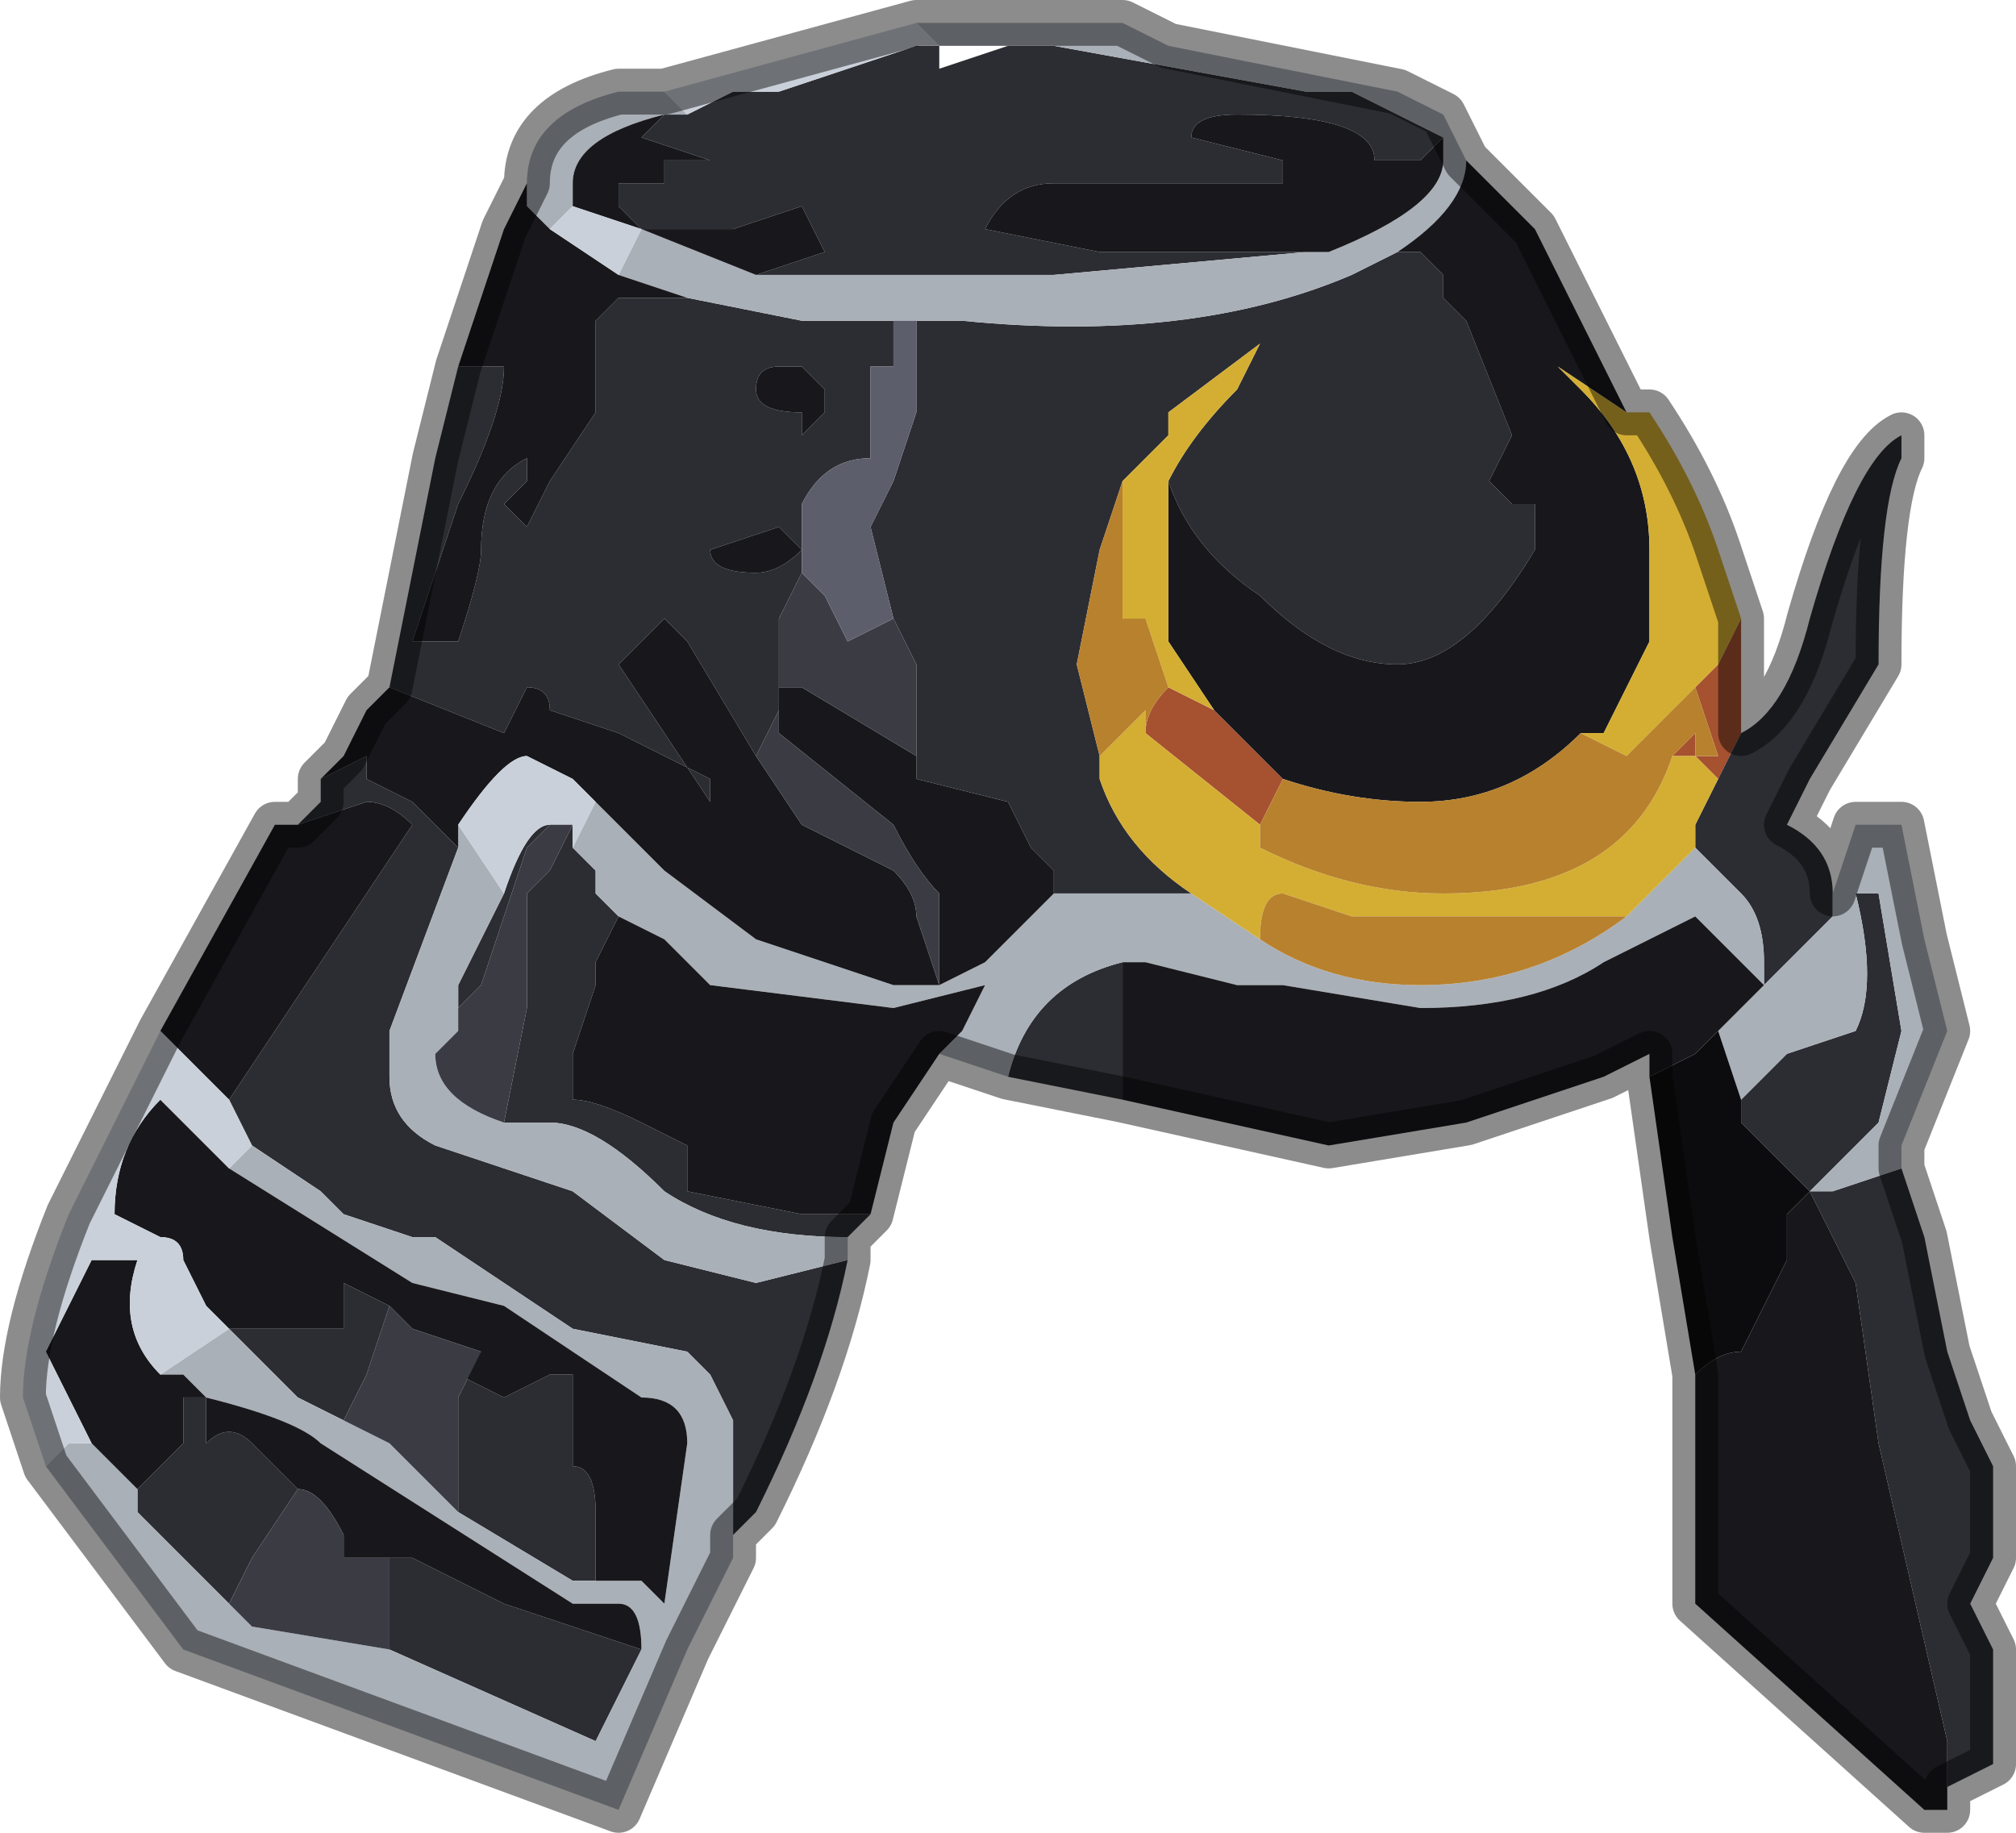 <?xml version="1.0" encoding="UTF-8" standalone="no"?>
<svg xmlns:xlink="http://www.w3.org/1999/xlink" height="4.0px" width="4.4px" xmlns="http://www.w3.org/2000/svg">
  <g transform="matrix(1.0, 0.0, 0.0, 1.0, 2.45, 0.35)">
    <path d="M1.35 1.0 L1.35 1.25 1.3 1.35 1.25 1.3 1.3 1.3 1.25 1.15 1.3 1.1 1.35 1.0 M0.2 1.2 L0.25 1.25 0.35 1.35 0.3 1.45 0.05 1.25 Q0.05 1.2 0.1 1.15 L0.2 1.2 M1.2 1.3 L1.25 1.25 1.25 1.3 1.2 1.3" fill="#a65130" fill-rule="evenodd" stroke="none"/>
    <path d="M0.7 -0.05 L0.65 0.0 0.6 0.0 0.55 0.0 Q0.55 -0.1 0.25 -0.1 0.15 -0.1 0.15 -0.05 L0.35 0.0 0.35 0.05 0.0 0.05 -0.15 0.05 Q-0.25 0.05 -0.3 0.15 L-0.05 0.2 0.15 0.2 0.4 0.2 -0.15 0.25 -0.7 0.25 -0.8 0.25 -0.65 0.2 -0.7 0.1 -0.85 0.15 -1.05 0.15 -1.1 0.1 -1.1 0.05 -0.95 0.05 -1.0 0.05 -1.0 0.0 -0.8 0.0 -0.65 0.0 -0.45 0.0 -0.45 0.0 -0.6 0.0 -0.8 0.0 -0.9 0.0 -1.05 -0.05 -1.0 -0.1 -0.95 -0.1 -0.85 -0.15 -0.75 -0.15 -0.45 -0.25 -0.4 -0.25 -0.4 -0.2 -0.25 -0.25 -0.15 -0.25 0.4 -0.15 0.5 -0.15 0.7 -0.05 M1.35 1.25 Q1.45 1.2 1.5 1.0 1.6 0.65 1.7 0.6 L1.7 0.65 Q1.65 0.75 1.65 1.1 L1.5 1.35 1.45 1.45 Q1.55 1.5 1.55 1.6 L1.55 1.65 1.4 1.8 1.4 1.75 Q1.4 1.65 1.35 1.6 L1.25 1.5 1.25 1.45 1.3 1.35 1.35 1.25 M1.7 2.2 L1.75 2.35 1.8 2.6 1.85 2.75 1.9 2.85 1.9 3.05 1.85 3.15 1.9 3.25 1.9 3.5 1.8 3.55 1.8 3.45 1.65 2.8 1.6 2.45 1.55 2.35 1.5 2.25 1.55 2.25 1.7 2.2 M0.0 2.05 L0.0 2.05 -0.25 2.0 Q-0.2 1.8 0.0 1.75 L0.0 1.8 0.0 2.05 0.0 2.05 M-0.55 2.3 L-0.6 2.35 Q-0.85 2.35 -1.0 2.25 -1.15 2.1 -1.25 2.1 L-1.35 2.1 -1.3 1.85 -1.3 1.75 -1.3 1.6 -1.25 1.55 -1.2 1.45 -1.2 1.5 -1.15 1.55 -1.15 1.6 -1.1 1.65 -1.15 1.75 -1.15 1.8 -1.2 1.95 -1.2 2.05 Q-1.15 2.05 -1.05 2.1 L-0.95 2.15 -0.95 2.1 -0.95 2.25 -0.7 2.3 -0.55 2.3 M-0.6 2.4 Q-0.65 2.65 -0.8 2.95 L-0.85 3.0 -0.85 2.75 -0.9 2.65 -0.95 2.6 -1.2 2.55 -1.5 2.35 -1.55 2.35 -1.7 2.3 -1.75 2.25 -1.9 2.15 -1.9 2.15 -1.95 2.05 -1.55 1.45 Q-1.6 1.4 -1.65 1.4 L-1.8 1.45 -1.75 1.4 -1.75 1.35 -1.75 1.35 -1.65 1.3 -1.65 1.35 -1.55 1.4 -1.45 1.5 -1.6 1.9 -1.6 2.0 Q-1.6 2.1 -1.5 2.15 L-1.2 2.25 -1.0 2.4 -0.8 2.45 -0.6 2.4 M-1.6 1.15 L-1.5 0.65 -1.45 0.45 -1.35 0.45 Q-1.35 0.55 -1.45 0.75 L-1.55 1.05 -1.55 1.05 -1.45 1.05 Q-1.4 0.9 -1.4 0.85 -1.4 0.7 -1.3 0.65 L-1.3 0.7 -1.35 0.75 -1.3 0.8 -1.3 0.8 -1.25 0.7 -1.15 0.55 -1.15 0.35 -1.1 0.3 -1.1 0.3 -1.0 0.3 -0.95 0.3 -0.7 0.35 -0.5 0.35 -0.35 0.35 Q0.15 0.4 0.5 0.25 L0.6 0.2 0.65 0.2 0.7 0.25 0.7 0.3 0.75 0.35 0.85 0.6 0.8 0.7 0.85 0.75 0.9 0.75 0.9 0.85 Q0.75 1.1 0.6 1.1 0.45 1.1 0.3 0.95 0.15 0.85 0.1 0.7 0.15 0.6 0.25 0.5 L0.3 0.4 0.1 0.55 0.1 0.6 0.0 0.7 -0.05 0.85 -0.1 1.1 -0.05 1.3 -0.05 1.35 Q0.0 1.5 0.15 1.6 L-0.05 1.6 -0.1 1.6 -0.15 1.6 -0.15 1.55 -0.2 1.5 -0.25 1.4 -0.45 1.35 -0.45 1.1 -0.5 1.0 -0.55 0.8 -0.5 0.7 -0.45 0.55 -0.45 0.4 Q-0.45 0.4 -0.45 0.35 L-0.5 0.35 -0.5 0.45 -0.55 0.45 -0.55 0.65 Q-0.65 0.65 -0.7 0.75 L-0.7 0.9 -0.75 1.0 -0.75 1.2 -0.8 1.3 -0.95 1.05 -1.0 1.0 -1.05 1.05 -1.1 1.1 -0.9 1.4 -0.9 1.35 -1.1 1.25 -1.25 1.2 -1.25 1.2 Q-1.25 1.15 -1.3 1.15 -1.3 1.15 -1.35 1.25 L-1.6 1.15 -1.6 1.15 M1.35 2.05 L1.45 1.95 1.6 1.9 Q1.65 1.8 1.6 1.6 L1.65 1.6 1.7 1.9 1.65 2.1 1.5 2.25 1.35 2.1 1.35 2.05 M-0.7 0.45 Q-0.7 0.45 -0.75 0.45 -0.8 0.45 -0.8 0.5 -0.8 0.55 -0.7 0.55 L-0.7 0.6 -0.65 0.55 -0.65 0.5 -0.7 0.45 M-0.7 0.85 L-0.75 0.8 -0.75 0.8 -0.9 0.85 Q-0.9 0.9 -0.8 0.9 -0.75 0.9 -0.7 0.85 L-0.7 0.85 M-1.35 1.6 Q-1.3 1.45 -1.25 1.45 L-1.25 1.45 -1.3 1.5 -1.35 1.65 -1.4 1.8 -1.45 1.85 -1.45 1.9 -1.45 1.8 -1.35 1.6 M-1.15 3.1 L-1.2 3.1 -1.45 2.95 -1.45 2.7 -1.4 2.6 -1.4 2.6 -1.45 2.65 -1.35 2.7 -1.25 2.65 -1.2 2.65 -1.2 2.7 -1.2 2.85 Q-1.15 2.85 -1.15 2.95 L-1.15 3.1 M-1.7 2.75 L-1.8 2.7 -1.9 2.6 -1.95 2.55 -1.85 2.55 -1.75 2.55 -1.7 2.55 -1.7 2.45 -1.6 2.5 -1.6 2.5 -1.65 2.65 -1.7 2.75 M-1.05 3.25 L-1.15 3.45 -1.15 3.45 -1.6 3.25 -1.6 3.05 -1.55 3.05 -1.35 3.15 -1.05 3.25 M-1.95 3.15 L-2.15 2.95 -2.15 2.9 -2.1 2.85 -2.05 2.8 -2.05 2.7 -2.0 2.7 -2.0 2.8 Q-1.95 2.75 -1.9 2.8 L-1.8 2.9 -1.8 2.9 -1.9 3.05 -1.95 3.15 M-0.85 1.45 L-0.85 1.45 -0.85 1.45" fill="#2c2d33" fill-rule="evenodd" stroke="none"/>
    <path d="M0.7 -0.05 L0.5 -0.15 0.4 -0.15 0.4 -0.15 -0.15 -0.25 -0.25 -0.25 -0.4 -0.25 -0.45 -0.3 -0.15 -0.3 0.0 -0.3 0.1 -0.25 0.6 -0.15 0.7 -0.1 0.75 0.0 0.75 0.0 Q0.75 0.1 0.6 0.2 L0.5 0.25 Q0.15 0.4 -0.35 0.35 L-0.5 0.35 -0.5 0.35 -0.7 0.35 -0.95 0.3 -1.1 0.25 -1.05 0.15 -0.8 0.25 -0.7 0.25 -0.15 0.25 0.4 0.2 0.45 0.2 Q0.7 0.1 0.7 0.0 L0.7 -0.05 M-0.95 -0.1 L-1.0 -0.1 Q-1.2 -0.05 -1.2 0.05 L-1.2 0.1 -1.25 0.15 -1.3 0.1 -1.3 0.05 Q-1.3 -0.1 -1.1 -0.15 L-1.0 -0.15 -0.95 -0.1 M1.55 1.6 L1.6 1.45 1.7 1.45 1.75 1.7 1.8 1.9 1.7 2.15 1.7 2.2 1.55 2.25 1.5 2.25 1.65 2.1 1.7 1.9 1.65 1.6 1.6 1.6 Q1.65 1.8 1.6 1.9 L1.45 1.95 1.35 2.05 1.3 1.9 1.4 1.8 1.25 1.65 1.05 1.75 Q0.9 1.85 0.65 1.85 L0.35 1.8 0.25 1.8 0.05 1.75 0.0 1.75 Q-0.2 1.8 -0.25 2.0 L-0.4 1.95 -0.35 1.9 -0.3 1.8 -0.5 1.85 -0.9 1.8 -1.0 1.7 -1.1 1.65 -1.15 1.6 -1.15 1.55 -1.2 1.5 -1.15 1.4 -1.0 1.55 -0.8 1.7 -0.5 1.8 -0.4 1.8 -0.4 1.8 -0.3 1.75 -0.25 1.7 Q-0.2 1.65 -0.15 1.6 L-0.1 1.6 -0.05 1.6 0.15 1.6 0.3 1.7 Q0.45 1.8 0.65 1.8 0.9 1.8 1.1 1.65 L1.15 1.6 1.25 1.5 1.35 1.6 Q1.4 1.65 1.4 1.75 L1.4 1.8 1.55 1.65 1.55 1.6 M-0.6 2.35 L-0.6 2.4 -0.8 2.45 -1.0 2.4 -1.2 2.25 -1.5 2.15 Q-1.6 2.1 -1.6 2.0 L-1.6 1.9 -1.45 1.5 -1.45 1.45 -1.35 1.6 -1.45 1.8 -1.45 1.9 -1.5 1.95 Q-1.5 2.05 -1.35 2.1 L-1.25 2.1 Q-1.15 2.1 -1.0 2.25 -0.85 2.35 -0.6 2.35 M-0.85 3.0 L-0.85 3.05 -0.95 3.25 -0.95 3.25 -1.1 3.6 -2.05 3.25 -2.2 3.05 -2.35 2.85 -2.35 2.85 -2.3 2.8 -2.25 2.8 -2.15 2.9 -2.15 2.95 -1.95 3.15 -1.9 3.2 -1.6 3.25 -1.15 3.45 -1.15 3.45 -1.05 3.25 -1.05 3.25 Q-1.05 3.15 -1.1 3.15 L-1.2 3.15 -1.75 2.8 -1.75 2.8 Q-1.8 2.75 -2.0 2.7 L-2.05 2.65 -2.1 2.65 -1.95 2.55 -1.9 2.6 -1.8 2.7 -1.7 2.75 -1.6 2.8 -1.45 2.95 -1.2 3.1 -1.15 3.1 -1.05 3.1 -1.0 3.15 -0.95 2.8 Q-0.95 2.7 -1.05 2.7 L-1.35 2.5 -1.55 2.45 -1.95 2.2 -1.9 2.15 -1.75 2.25 -1.7 2.3 -1.55 2.35 -1.5 2.35 -1.2 2.55 -0.95 2.6 -0.9 2.65 -0.85 2.75 -0.85 3.0 M-1.95 2.55 L-1.95 2.55" fill="#aab0b8" fill-rule="evenodd" stroke="none"/>
    <path d="M0.4 0.2 L0.15 0.2 -0.05 0.2 -0.3 0.15 Q-0.25 0.05 -0.15 0.05 L0.0 0.05 0.35 0.05 0.35 0.0 0.15 -0.05 Q0.15 -0.1 0.25 -0.1 0.55 -0.1 0.55 0.0 L0.6 0.0 0.65 0.0 0.7 -0.05 0.7 0.0 Q0.7 0.1 0.45 0.2 L0.4 0.2 M-1.0 -0.1 L-1.05 -0.05 -0.9 0.0 -0.8 0.0 -0.6 0.0 -0.45 0.0 -0.45 0.0 -0.65 0.0 -0.8 0.0 -1.0 0.0 -1.0 0.05 -0.95 0.05 -1.1 0.05 -1.1 0.1 -1.05 0.15 -0.85 0.15 -0.7 0.1 -0.65 0.2 -0.8 0.25 -1.05 0.15 -1.05 0.15 -1.2 0.1 -1.2 0.05 Q-1.2 -0.05 -1.0 -0.1 M0.75 0.0 L0.9 0.15 1.1 0.55 0.95 0.45 1.0 0.5 Q1.15 0.65 1.15 0.85 L1.15 1.05 1.05 1.25 1.0 1.25 Q0.85 1.4 0.65 1.4 0.5 1.4 0.35 1.35 L0.25 1.25 0.2 1.2 0.1 1.05 Q0.1 0.95 0.1 0.85 L0.1 0.7 Q0.15 0.85 0.3 0.95 0.45 1.1 0.6 1.1 0.75 1.1 0.9 0.85 L0.9 0.75 0.85 0.75 0.8 0.7 0.85 0.6 0.75 0.35 0.7 0.3 0.7 0.25 0.65 0.2 0.6 0.2 Q0.75 0.1 0.75 0.0 L0.75 0.0 M1.8 3.55 L1.8 3.6 1.75 3.6 1.25 3.15 1.25 2.65 Q1.3 2.6 1.35 2.6 L1.4 2.5 1.45 2.4 1.45 2.3 1.5 2.25 1.55 2.35 1.6 2.45 1.65 2.8 1.8 3.45 1.8 3.55 M1.15 2.0 L1.15 1.95 1.05 2.0 0.75 2.1 0.45 2.15 0.0 2.05 0.0 2.05 0.0 1.8 0.0 1.75 0.05 1.75 0.25 1.8 0.35 1.8 0.65 1.85 Q0.9 1.85 1.05 1.75 L1.25 1.65 1.4 1.8 1.3 1.9 1.25 1.95 1.15 2.0 M-0.4 1.95 L-0.5 2.1 -0.55 2.3 -0.7 2.3 -0.95 2.25 -0.95 2.1 -0.95 2.15 -1.05 2.1 Q-1.15 2.05 -1.2 2.05 L-1.2 1.95 -1.15 1.8 -1.15 1.75 -1.1 1.65 -1.0 1.7 -0.9 1.8 -0.5 1.85 -0.3 1.8 -0.35 1.9 -0.4 1.95 M-2.1 1.9 L-1.85 1.45 -1.8 1.45 -1.65 1.4 Q-1.6 1.4 -1.55 1.45 L-1.95 2.05 -2.1 1.9 M-1.75 1.35 L-1.7 1.3 -1.65 1.2 -1.6 1.15 -1.6 1.15 -1.35 1.25 Q-1.3 1.15 -1.3 1.15 -1.25 1.15 -1.25 1.2 L-1.25 1.2 -1.1 1.25 -0.9 1.35 -0.9 1.4 -1.1 1.1 -1.05 1.05 -1.0 1.0 -0.95 1.05 -0.8 1.3 -0.7 1.45 -0.5 1.55 Q-0.45 1.6 -0.45 1.65 L-0.4 1.8 -0.4 1.6 Q-0.45 1.55 -0.5 1.45 L-0.75 1.25 -0.75 1.15 -0.7 1.15 -0.45 1.3 -0.45 1.35 -0.25 1.4 -0.2 1.5 -0.15 1.55 -0.15 1.6 Q-0.2 1.65 -0.25 1.7 L-0.3 1.75 -0.4 1.8 -0.5 1.8 -0.8 1.7 -1.0 1.55 -1.15 1.4 -1.2 1.35 -1.2 1.35 -1.3 1.3 Q-1.35 1.3 -1.45 1.45 L-1.45 1.5 -1.55 1.4 -1.65 1.35 -1.65 1.3 -1.75 1.35 -1.75 1.35 M-1.45 0.45 L-1.35 0.15 -1.3 0.05 -1.3 0.1 -1.25 0.15 -1.1 0.25 -1.1 0.25 -0.95 0.3 -1.0 0.3 -1.1 0.3 -1.1 0.3 -1.15 0.35 -1.15 0.55 -1.25 0.7 -1.3 0.8 -1.3 0.8 -1.35 0.75 -1.3 0.7 -1.3 0.65 Q-1.4 0.7 -1.4 0.85 -1.4 0.9 -1.45 1.05 L-1.55 1.05 -1.55 1.05 -1.45 0.75 Q-1.35 0.55 -1.35 0.45 L-1.45 0.45 M-0.7 0.45 L-0.65 0.5 -0.65 0.55 -0.7 0.6 -0.7 0.55 Q-0.8 0.55 -0.8 0.5 -0.8 0.45 -0.75 0.45 -0.7 0.45 -0.7 0.45 M-0.7 0.85 L-0.7 0.85 Q-0.75 0.9 -0.8 0.9 -0.9 0.9 -0.9 0.85 L-0.75 0.8 -0.75 0.8 -0.7 0.85 M-1.95 2.2 L-1.55 2.45 -1.35 2.5 -1.05 2.7 Q-0.95 2.7 -0.95 2.8 L-1.0 3.15 -1.05 3.1 -1.15 3.1 -1.15 2.95 Q-1.15 2.85 -1.2 2.85 L-1.2 2.7 -1.2 2.65 -1.25 2.65 -1.35 2.7 -1.45 2.65 -1.4 2.6 -1.4 2.6 -1.55 2.55 -1.6 2.5 -1.6 2.5 -1.7 2.45 -1.7 2.55 -1.75 2.55 -1.85 2.55 -1.95 2.55 -1.95 2.55 -2.0 2.5 -2.05 2.4 Q-2.05 2.35 -2.1 2.35 L-2.2 2.3 Q-2.2 2.15 -2.1 2.05 L-1.95 2.2 M-2.1 2.65 L-2.05 2.65 -2.0 2.7 Q-1.8 2.75 -1.75 2.8 L-1.75 2.8 -1.2 3.15 -1.1 3.15 Q-1.05 3.15 -1.05 3.25 L-1.05 3.25 -1.35 3.15 -1.55 3.05 -1.6 3.05 -1.6 3.05 -1.7 3.05 -1.7 3.0 Q-1.75 2.9 -1.8 2.9 L-1.8 2.9 -1.9 2.8 Q-1.95 2.75 -2.0 2.8 L-2.0 2.7 -2.05 2.7 -2.05 2.8 -2.1 2.85 -2.15 2.9 -2.25 2.8 -2.35 2.6 -2.25 2.4 -2.15 2.4 Q-2.2 2.55 -2.1 2.65 M-0.85 1.45 L-0.85 1.45 -0.85 1.45" fill="#18181c" fill-rule="evenodd" stroke="none"/>
    <path d="M-0.4 -0.25 L-0.45 -0.25 -0.75 -0.15 -0.85 -0.15 -0.95 -0.1 -1.0 -0.15 -0.45 -0.3 -0.45 -0.3 -0.4 -0.25 M-2.35 2.85 L-2.4 2.7 Q-2.4 2.55 -2.3 2.3 L-2.1 1.9 -2.1 1.9 -1.95 2.05 -1.9 2.15 -1.9 2.15 -1.95 2.2 -2.1 2.05 Q-2.2 2.15 -2.2 2.3 L-2.1 2.35 Q-2.05 2.35 -2.05 2.4 L-2.0 2.5 -1.95 2.55 -2.1 2.65 Q-2.2 2.55 -2.15 2.4 L-2.25 2.4 -2.35 2.6 -2.25 2.8 -2.3 2.8 -2.35 2.85 M-1.1 0.25 L-1.1 0.25 -1.25 0.15 -1.2 0.1 -1.05 0.15 -1.05 0.15 -1.1 0.25 M-1.25 1.45 L-1.25 1.45 Q-1.3 1.45 -1.35 1.6 L-1.45 1.45 Q-1.35 1.3 -1.3 1.3 L-1.2 1.35 -1.2 1.35 -1.15 1.4 -1.2 1.5 -1.2 1.45 -1.25 1.45" fill="#c9d0d9" fill-rule="evenodd" stroke="none"/>
    <path d="M1.1 0.55 L1.15 0.55 Q1.25 0.7 1.3 0.85 L1.35 1.0 1.3 1.1 1.25 1.15 1.1 1.3 1.0 1.25 1.05 1.25 1.15 1.05 1.15 0.85 Q1.15 0.65 1.0 0.5 L0.95 0.45 1.1 0.55 M1.25 1.3 L1.3 1.35 1.25 1.45 1.25 1.5 1.15 1.6 1.1 1.65 1.0 1.65 0.7 1.65 0.5 1.65 0.35 1.6 Q0.3 1.6 0.3 1.7 L0.15 1.6 Q0.0 1.5 -0.05 1.35 L-0.05 1.3 0.05 1.2 0.05 1.25 0.3 1.45 0.3 1.5 Q0.5 1.6 0.7 1.6 1.1 1.6 1.2 1.3 L1.25 1.3 M0.1 0.7 L0.1 0.85 Q0.1 0.95 0.1 1.05 L0.2 1.2 0.1 1.15 0.05 1.0 0.0 1.0 0.0 0.95 0.0 0.7 0.1 0.6 0.1 0.55 0.3 0.4 0.25 0.5 Q0.15 0.6 0.1 0.7" fill="#d4ae32" fill-rule="evenodd" stroke="none"/>
    <path d="M1.25 1.15 L1.3 1.3 1.25 1.3 1.25 1.25 1.2 1.3 Q1.1 1.6 0.7 1.6 0.5 1.6 0.3 1.5 L0.3 1.45 0.35 1.35 Q0.5 1.4 0.65 1.4 0.85 1.4 1.0 1.25 L1.1 1.3 1.25 1.15 M-0.05 1.3 L-0.1 1.1 -0.05 0.85 0.0 0.7 0.0 0.95 0.0 1.0 0.05 1.0 0.1 1.15 Q0.05 1.2 0.05 1.25 L0.05 1.2 -0.05 1.3 M0.3 1.7 Q0.3 1.6 0.35 1.6 L0.5 1.65 0.7 1.65 1.0 1.65 1.1 1.65 Q0.9 1.8 0.65 1.8 0.45 1.8 0.3 1.7" fill="#b8812d" fill-rule="evenodd" stroke="none"/>
    <path d="M1.25 2.65 L1.2 2.35 1.15 2.0 1.25 1.95 1.3 1.9 1.35 2.05 1.35 2.1 1.5 2.25 1.45 2.3 1.45 2.4 1.4 2.5 1.35 2.6 Q1.3 2.6 1.25 2.65" fill="#0c0c0e" fill-rule="evenodd" stroke="none"/>
    <path d="M-0.5 1.0 L-0.45 1.1 -0.45 1.35 -0.45 1.3 -0.7 1.15 -0.75 1.15 -0.75 1.25 -0.5 1.45 Q-0.45 1.55 -0.4 1.6 L-0.4 1.8 -0.45 1.65 Q-0.45 1.6 -0.5 1.55 L-0.7 1.45 -0.8 1.3 -0.75 1.2 -0.75 1.0 -0.7 0.9 -0.65 0.95 -0.6 1.05 -0.5 1.0 M-0.4 1.8 L-0.4 1.8 M-1.25 1.45 L-1.2 1.45 -1.25 1.55 -1.3 1.6 -1.3 1.75 -1.3 1.85 -1.35 2.1 Q-1.5 2.05 -1.5 1.95 L-1.45 1.9 -1.45 1.85 -1.4 1.8 -1.35 1.65 -1.3 1.5 -1.25 1.45 M-1.45 2.95 L-1.6 2.8 -1.7 2.75 -1.65 2.65 -1.6 2.5 -1.55 2.55 -1.4 2.6 -1.45 2.7 -1.45 2.95 M-1.6 3.25 L-1.9 3.2 -1.95 3.15 -1.9 3.05 -1.8 2.9 Q-1.75 2.9 -1.7 3.0 L-1.7 3.05 -1.6 3.05 -1.6 3.05 -1.6 3.25" fill="#3a3b43" fill-rule="evenodd" stroke="none"/>
    <path d="M-0.5 0.35 L-0.45 0.35 Q-0.45 0.4 -0.45 0.4 L-0.45 0.55 -0.5 0.7 -0.55 0.8 -0.5 1.0 -0.6 1.05 -0.65 0.95 -0.7 0.9 -0.7 0.75 Q-0.65 0.65 -0.55 0.65 L-0.55 0.45 -0.5 0.45 -0.5 0.35 -0.5 0.35" fill="#5d5e6b" fill-rule="evenodd" stroke="none"/>
    <path d="M-0.45 -0.3 L-0.15 -0.3 0.0 -0.3 0.1 -0.25 0.6 -0.15 0.7 -0.1 0.75 0.0 0.9 0.15 1.1 0.55 1.15 0.55 Q1.25 0.7 1.3 0.85 L1.35 1.0 1.35 1.25 Q1.45 1.2 1.5 1.0 1.6 0.65 1.7 0.6 L1.7 0.65 Q1.65 0.75 1.65 1.1 L1.5 1.35 1.45 1.45 Q1.55 1.5 1.55 1.6 L1.6 1.45 1.7 1.45 1.75 1.7 1.8 1.9 1.7 2.15 1.7 2.2 1.75 2.35 1.8 2.6 1.85 2.75 1.9 2.85 1.9 3.05 1.85 3.15 1.9 3.25 1.9 3.5 1.8 3.55 1.8 3.6 1.75 3.6 1.25 3.15 1.25 2.65 1.2 2.35 1.15 2.0 1.15 1.95 1.05 2.0 0.75 2.1 0.45 2.15 0.0 2.05 0.0 2.05 -0.25 2.0 -0.4 1.95 -0.5 2.1 -0.55 2.3 -0.6 2.35 -0.6 2.4 Q-0.65 2.65 -0.8 2.95 L-0.85 3.0 -0.85 3.05 -0.95 3.25 -0.95 3.25 -1.1 3.6 -2.05 3.25 -2.2 3.05 -2.35 2.85 -2.35 2.85 -2.4 2.7 Q-2.4 2.55 -2.3 2.3 L-2.1 1.9 -2.1 1.9 -1.85 1.45 -1.8 1.45 -1.75 1.4 -1.75 1.35 -1.7 1.3 -1.65 1.2 -1.6 1.15 -1.5 0.65 -1.45 0.45 -1.35 0.15 -1.3 0.05 Q-1.3 -0.1 -1.1 -0.15 L-1.0 -0.15 -0.45 -0.3 -0.45 -0.3 Z" fill="none" stroke="#000000" stroke-linecap="round" stroke-linejoin="round" stroke-opacity="0.451" stroke-width="0.1"/>
  </g>
</svg>
